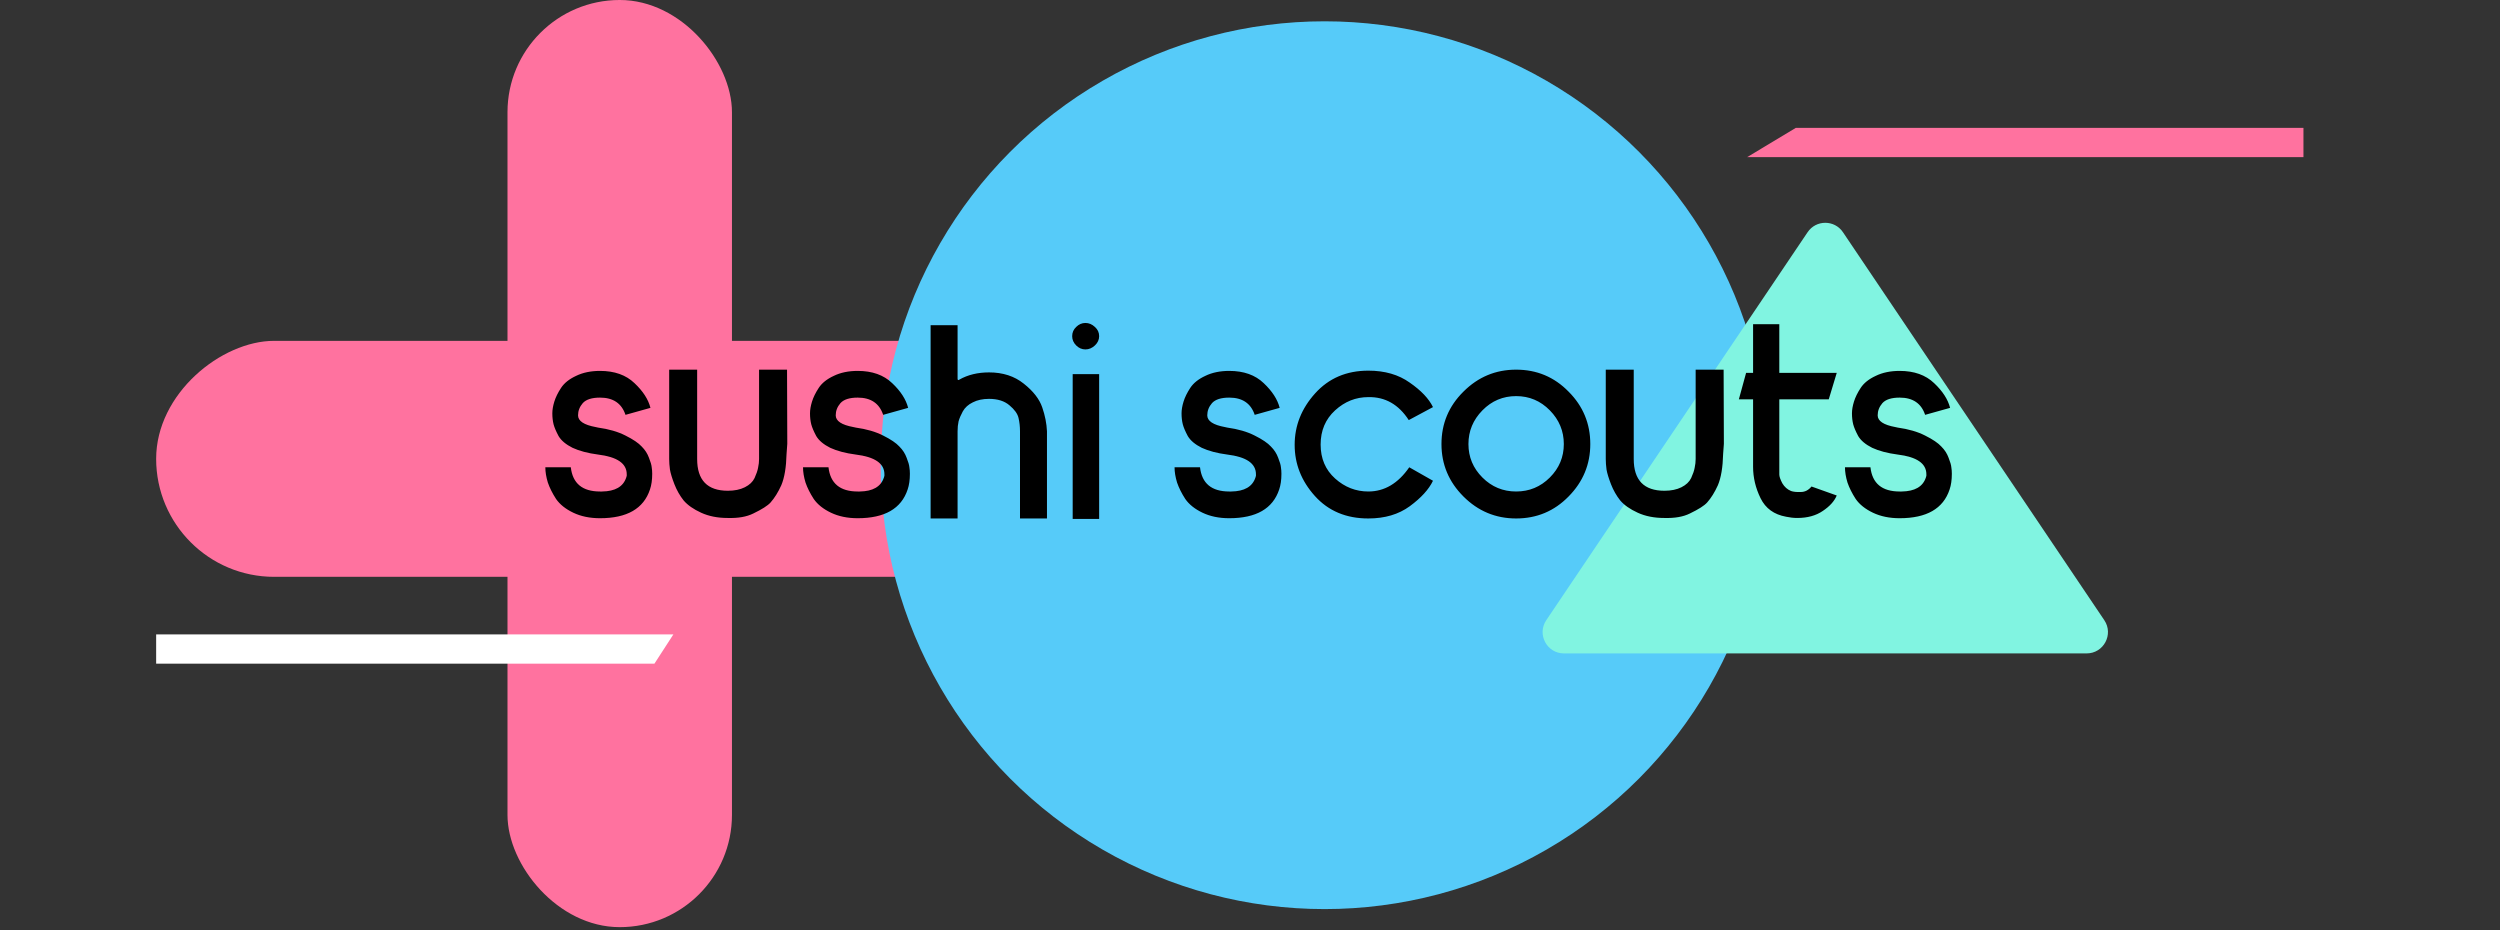 <svg width="352" height="131" viewBox="0 0 352 131" fill="none" xmlns="http://www.w3.org/2000/svg">
<rect x="0" y="0" width="352" height="131" fill="#333333" stroke="none"/>
<rect width="33.227" height="130.529" rx="16.613" transform="matrix(0 -1 1 0 21.986 81.218)" fill="#FF729F"/>
<rect x="103.06" y="130.542" width="31.605" height="130.543" rx="15.803" transform="rotate(-180 103.06 130.542)" fill="#FF729F"/>
<circle cx="186.5" cy="65.5" r="62.5" fill="#56CBF9"/>
<path d="M254.512 32.694C255.701 30.929 258.299 30.929 259.488 32.694L296.286 87.324C297.628 89.317 296.2 92 293.797 92H220.203C217.8 92 216.372 89.317 217.714 87.324L254.512 32.694Z" fill="#81F4E1"/>
<path d="M21.986 89.319H94.815L92.146 93.441H21.986V89.319Z" fill="white"/>
<path d="M324.326 22.123L246 22.123L252.854 18L324.326 18V22.123Z" fill="#FF729F"/>
<path d="M84.483 52.223C86.522 52.223 88.139 52.797 89.334 53.945C90.53 55.07 91.28 56.23 91.584 57.426L88.069 58.41C87.53 56.793 86.334 55.984 84.483 55.984C83.334 55.984 82.526 56.242 82.057 56.758C81.612 57.273 81.389 57.848 81.389 58.48C81.389 59.277 82.221 59.828 83.885 60.133L84.202 60.203C85.725 60.414 87.014 60.789 88.069 61.328C89.147 61.867 89.909 62.383 90.354 62.875C90.823 63.344 91.162 63.871 91.374 64.457C91.608 65.043 91.737 65.488 91.76 65.793C91.807 66.074 91.831 66.379 91.831 66.707C91.831 67.574 91.725 68.312 91.514 68.922C90.624 71.617 88.28 72.965 84.483 72.965C83.053 72.965 81.799 72.707 80.721 72.191C79.643 71.676 78.834 71.031 78.295 70.258C77.78 69.461 77.393 68.688 77.135 67.938C76.901 67.164 76.784 66.449 76.784 65.793H80.37C80.627 68.066 81.999 69.203 84.483 69.203H84.764C86.616 69.18 87.752 68.523 88.174 67.234C88.221 67.117 88.245 67.035 88.245 66.988V66.777C88.245 65.254 86.897 64.328 84.202 64C82.772 63.812 81.577 63.496 80.616 63.051C79.678 62.582 79.022 62.031 78.647 61.398C78.295 60.742 78.061 60.191 77.944 59.746C77.827 59.277 77.768 58.762 77.768 58.199C77.768 57.707 77.862 57.156 78.049 56.547C78.237 55.938 78.553 55.293 78.999 54.613C79.444 53.934 80.147 53.371 81.108 52.926C82.069 52.457 83.194 52.223 84.483 52.223ZM94.221 64.633V52.047H98.159V64.633C98.159 67.609 99.6 69.098 102.483 69.098C103.42 69.098 104.217 68.934 104.873 68.606C105.53 68.277 105.987 67.844 106.245 67.305C106.502 66.742 106.666 66.262 106.737 65.863C106.83 65.441 106.877 65.031 106.877 64.633V52.047H110.815L110.85 62.488C110.827 62.887 110.791 63.367 110.745 63.93C110.698 65.805 110.452 67.269 110.006 68.324C109.561 69.309 109.057 70.117 108.495 70.75C108.096 71.195 107.288 71.711 106.069 72.297C105.131 72.766 103.924 72.977 102.448 72.93C101.041 72.93 99.799 72.684 98.721 72.191C97.643 71.699 96.823 71.125 96.26 70.469C95.721 69.789 95.287 69.027 94.959 68.184C94.631 67.34 94.42 66.648 94.327 66.109C94.256 65.57 94.221 65.078 94.221 64.633ZM120.764 52.223C122.803 52.223 124.42 52.797 125.616 53.945C126.811 55.07 127.561 56.23 127.866 57.426L124.35 58.41C123.811 56.793 122.616 55.984 120.764 55.984C119.616 55.984 118.807 56.242 118.338 56.758C117.893 57.273 117.67 57.848 117.67 58.48C117.67 59.277 118.502 59.828 120.166 60.133L120.483 60.203C122.006 60.414 123.295 60.789 124.35 61.328C125.428 61.867 126.19 62.383 126.635 62.875C127.104 63.344 127.444 63.871 127.655 64.457C127.889 65.043 128.018 65.488 128.041 65.793C128.088 66.074 128.112 66.379 128.112 66.707C128.112 67.574 128.006 68.312 127.795 68.922C126.905 71.617 124.561 72.965 120.764 72.965C119.334 72.965 118.08 72.707 117.002 72.191C115.924 71.676 115.116 71.031 114.577 70.258C114.061 69.461 113.674 68.688 113.416 67.938C113.182 67.164 113.065 66.449 113.065 65.793H116.651C116.909 68.066 118.28 69.203 120.764 69.203H121.045C122.897 69.18 124.034 68.523 124.455 67.234C124.502 67.117 124.526 67.035 124.526 66.988V66.777C124.526 65.254 123.178 64.328 120.483 64C119.053 63.812 117.858 63.496 116.897 63.051C115.959 62.582 115.303 62.031 114.928 61.398C114.577 60.742 114.342 60.191 114.225 59.746C114.108 59.277 114.049 58.762 114.049 58.199C114.049 57.707 114.143 57.156 114.33 56.547C114.518 55.938 114.834 55.293 115.28 54.613C115.725 53.934 116.428 53.371 117.389 52.926C118.35 52.457 119.475 52.223 120.764 52.223ZM131.03 73V45.789H134.827V53.312C134.827 53.523 134.909 53.57 135.073 53.453C136.268 52.773 137.663 52.434 139.256 52.434C141.202 52.434 142.83 52.961 144.143 54.016C145.479 55.07 146.346 56.184 146.745 57.355C147.143 58.504 147.366 59.629 147.413 60.73V73H143.616V60.73C143.616 60.051 143.545 59.418 143.405 58.832C143.264 58.246 142.842 57.66 142.139 57.074C141.436 56.465 140.475 56.16 139.256 56.16C138.366 56.16 137.604 56.324 136.971 56.652C136.338 56.957 135.87 57.379 135.565 57.918C135.284 58.434 135.084 58.902 134.967 59.324C134.873 59.746 134.827 60.215 134.827 60.73V73H131.03ZM154.163 46.035C154.561 46.387 154.76 46.82 154.76 47.336C154.76 47.828 154.561 48.262 154.163 48.637C153.764 49.012 153.319 49.199 152.827 49.199C152.334 49.199 151.901 49.012 151.526 48.637C151.151 48.262 150.963 47.828 150.963 47.336C150.963 46.82 151.151 46.387 151.526 46.035C151.901 45.66 152.334 45.473 152.827 45.473C153.319 45.473 153.764 45.66 154.163 46.035ZM154.76 52.68V73.07H151.034V52.68H154.76ZM173.077 52.223C175.116 52.223 176.733 52.797 177.928 53.945C179.123 55.07 179.873 56.23 180.178 57.426L176.663 58.41C176.123 56.793 174.928 55.984 173.077 55.984C171.928 55.984 171.12 56.242 170.651 56.758C170.205 57.273 169.983 57.848 169.983 58.48C169.983 59.277 170.815 59.828 172.479 60.133L172.795 60.203C174.319 60.414 175.608 60.789 176.663 61.328C177.741 61.867 178.502 62.383 178.948 62.875C179.416 63.344 179.756 63.871 179.967 64.457C180.202 65.043 180.33 65.488 180.354 65.793C180.401 66.074 180.424 66.379 180.424 66.707C180.424 67.574 180.319 68.312 180.108 68.922C179.217 71.617 176.873 72.965 173.077 72.965C171.647 72.965 170.393 72.707 169.315 72.191C168.237 71.676 167.428 71.031 166.889 70.258C166.373 69.461 165.987 68.688 165.729 67.938C165.495 67.164 165.377 66.449 165.377 65.793H168.963C169.221 68.066 170.592 69.203 173.077 69.203H173.358C175.209 69.18 176.346 68.523 176.768 67.234C176.815 67.117 176.838 67.035 176.838 66.988V66.777C176.838 65.254 175.491 64.328 172.795 64C171.366 63.812 170.17 63.496 169.209 63.051C168.272 62.582 167.616 62.031 167.241 61.398C166.889 60.742 166.655 60.191 166.538 59.746C166.42 59.277 166.362 58.762 166.362 58.199C166.362 57.707 166.455 57.156 166.643 56.547C166.83 55.938 167.147 55.293 167.592 54.613C168.038 53.934 168.741 53.371 169.702 52.926C170.663 52.457 171.788 52.223 173.077 52.223ZM201.764 67.691C201.178 68.91 200.088 70.106 198.495 71.277C196.924 72.426 194.979 73 192.659 73C189.541 73 187.034 71.945 185.135 69.836C183.237 67.727 182.288 65.324 182.288 62.629C182.288 59.934 183.248 57.52 185.17 55.387C187.092 53.254 189.588 52.188 192.659 52.188C194.979 52.188 196.924 52.75 198.495 53.875C200.088 54.977 201.178 56.125 201.764 57.32L198.354 59.148C196.924 56.945 195.026 55.867 192.659 55.914C190.901 55.914 189.342 56.535 187.983 57.777C186.623 59.02 185.944 60.625 185.944 62.594C185.944 64.562 186.623 66.156 187.983 67.375C189.342 68.594 190.901 69.203 192.659 69.203C194.932 69.203 196.854 68.066 198.424 65.793L201.764 67.691ZM220.854 55.141C222.893 57.18 223.913 59.641 223.913 62.523C223.913 65.383 222.893 67.844 220.854 69.906C218.838 71.969 216.377 73 213.471 73C210.588 73 208.116 71.969 206.053 69.906C203.991 67.844 202.959 65.383 202.959 62.523C202.959 59.641 203.991 57.18 206.053 55.141C208.116 53.078 210.588 52.047 213.471 52.047C216.377 52.047 218.838 53.078 220.854 55.141ZM208.725 67.234C210.038 68.547 211.62 69.203 213.471 69.203C215.323 69.203 216.905 68.547 218.217 67.234C219.53 65.922 220.186 64.352 220.186 62.523C220.186 60.695 219.53 59.113 218.217 57.777C216.905 56.441 215.323 55.773 213.471 55.773C211.62 55.773 210.038 56.441 208.725 57.777C207.413 59.113 206.756 60.695 206.756 62.523C206.756 64.352 207.413 65.922 208.725 67.234ZM226.092 64.633V52.047H230.03V64.633C230.03 67.609 231.471 69.098 234.354 69.098C235.291 69.098 236.088 68.934 236.745 68.606C237.401 68.277 237.858 67.844 238.116 67.305C238.373 66.742 238.538 66.262 238.608 65.863C238.702 65.441 238.748 65.031 238.748 64.633V52.047H242.686L242.721 62.488C242.698 62.887 242.663 63.367 242.616 63.93C242.569 65.805 242.323 67.269 241.877 68.324C241.432 69.309 240.928 70.117 240.366 70.75C239.967 71.195 239.159 71.711 237.94 72.297C237.002 72.766 235.795 72.977 234.319 72.93C232.913 72.93 231.67 72.684 230.592 72.191C229.514 71.699 228.694 71.125 228.131 70.469C227.592 69.789 227.159 69.027 226.83 68.184C226.502 67.34 226.291 66.648 226.198 66.109C226.127 65.57 226.092 65.078 226.092 64.633ZM246.834 65.723V45.648H250.526V66.812C250.526 67.094 250.666 67.504 250.948 68.043C251.252 68.559 251.663 68.922 252.178 69.133C252.506 69.25 252.963 69.297 253.549 69.273C254.135 69.273 254.639 69.016 255.061 68.5L258.612 69.766C258.284 70.562 257.627 71.289 256.643 71.945C255.682 72.602 254.487 72.93 253.057 72.93C252.541 72.93 252.014 72.871 251.475 72.754C249.788 72.449 248.592 71.582 247.889 70.152C247.186 68.723 246.834 67.246 246.834 65.723ZM250.526 56.23V52.504H258.612L257.487 56.23H250.526ZM244.83 56.23L245.85 52.504H246.834V56.23H244.83ZM267.471 52.223C269.51 52.223 271.127 52.797 272.323 53.945C273.518 55.07 274.268 56.23 274.573 57.426L271.057 58.41C270.518 56.793 269.323 55.984 267.471 55.984C266.323 55.984 265.514 56.242 265.045 56.758C264.6 57.273 264.377 57.848 264.377 58.48C264.377 59.277 265.209 59.828 266.873 60.133L267.19 60.203C268.713 60.414 270.002 60.789 271.057 61.328C272.135 61.867 272.897 62.383 273.342 62.875C273.811 63.344 274.151 63.871 274.362 64.457C274.596 65.043 274.725 65.488 274.748 65.793C274.795 66.074 274.819 66.379 274.819 66.707C274.819 67.574 274.713 68.312 274.502 68.922C273.612 71.617 271.268 72.965 267.471 72.965C266.041 72.965 264.788 72.707 263.709 72.191C262.631 71.676 261.823 71.031 261.284 70.258C260.768 69.461 260.381 68.688 260.123 67.938C259.889 67.164 259.772 66.449 259.772 65.793H263.358C263.616 68.066 264.987 69.203 267.471 69.203H267.752C269.604 69.18 270.741 68.523 271.163 67.234C271.209 67.117 271.233 67.035 271.233 66.988V66.777C271.233 65.254 269.885 64.328 267.19 64C265.76 63.812 264.565 63.496 263.604 63.051C262.666 62.582 262.01 62.031 261.635 61.398C261.284 60.742 261.049 60.191 260.932 59.746C260.815 59.277 260.756 58.762 260.756 58.199C260.756 57.707 260.85 57.156 261.038 56.547C261.225 55.938 261.541 55.293 261.987 54.613C262.432 53.934 263.135 53.371 264.096 52.926C265.057 52.457 266.182 52.223 267.471 52.223Z" fill="black"/>
</svg>
